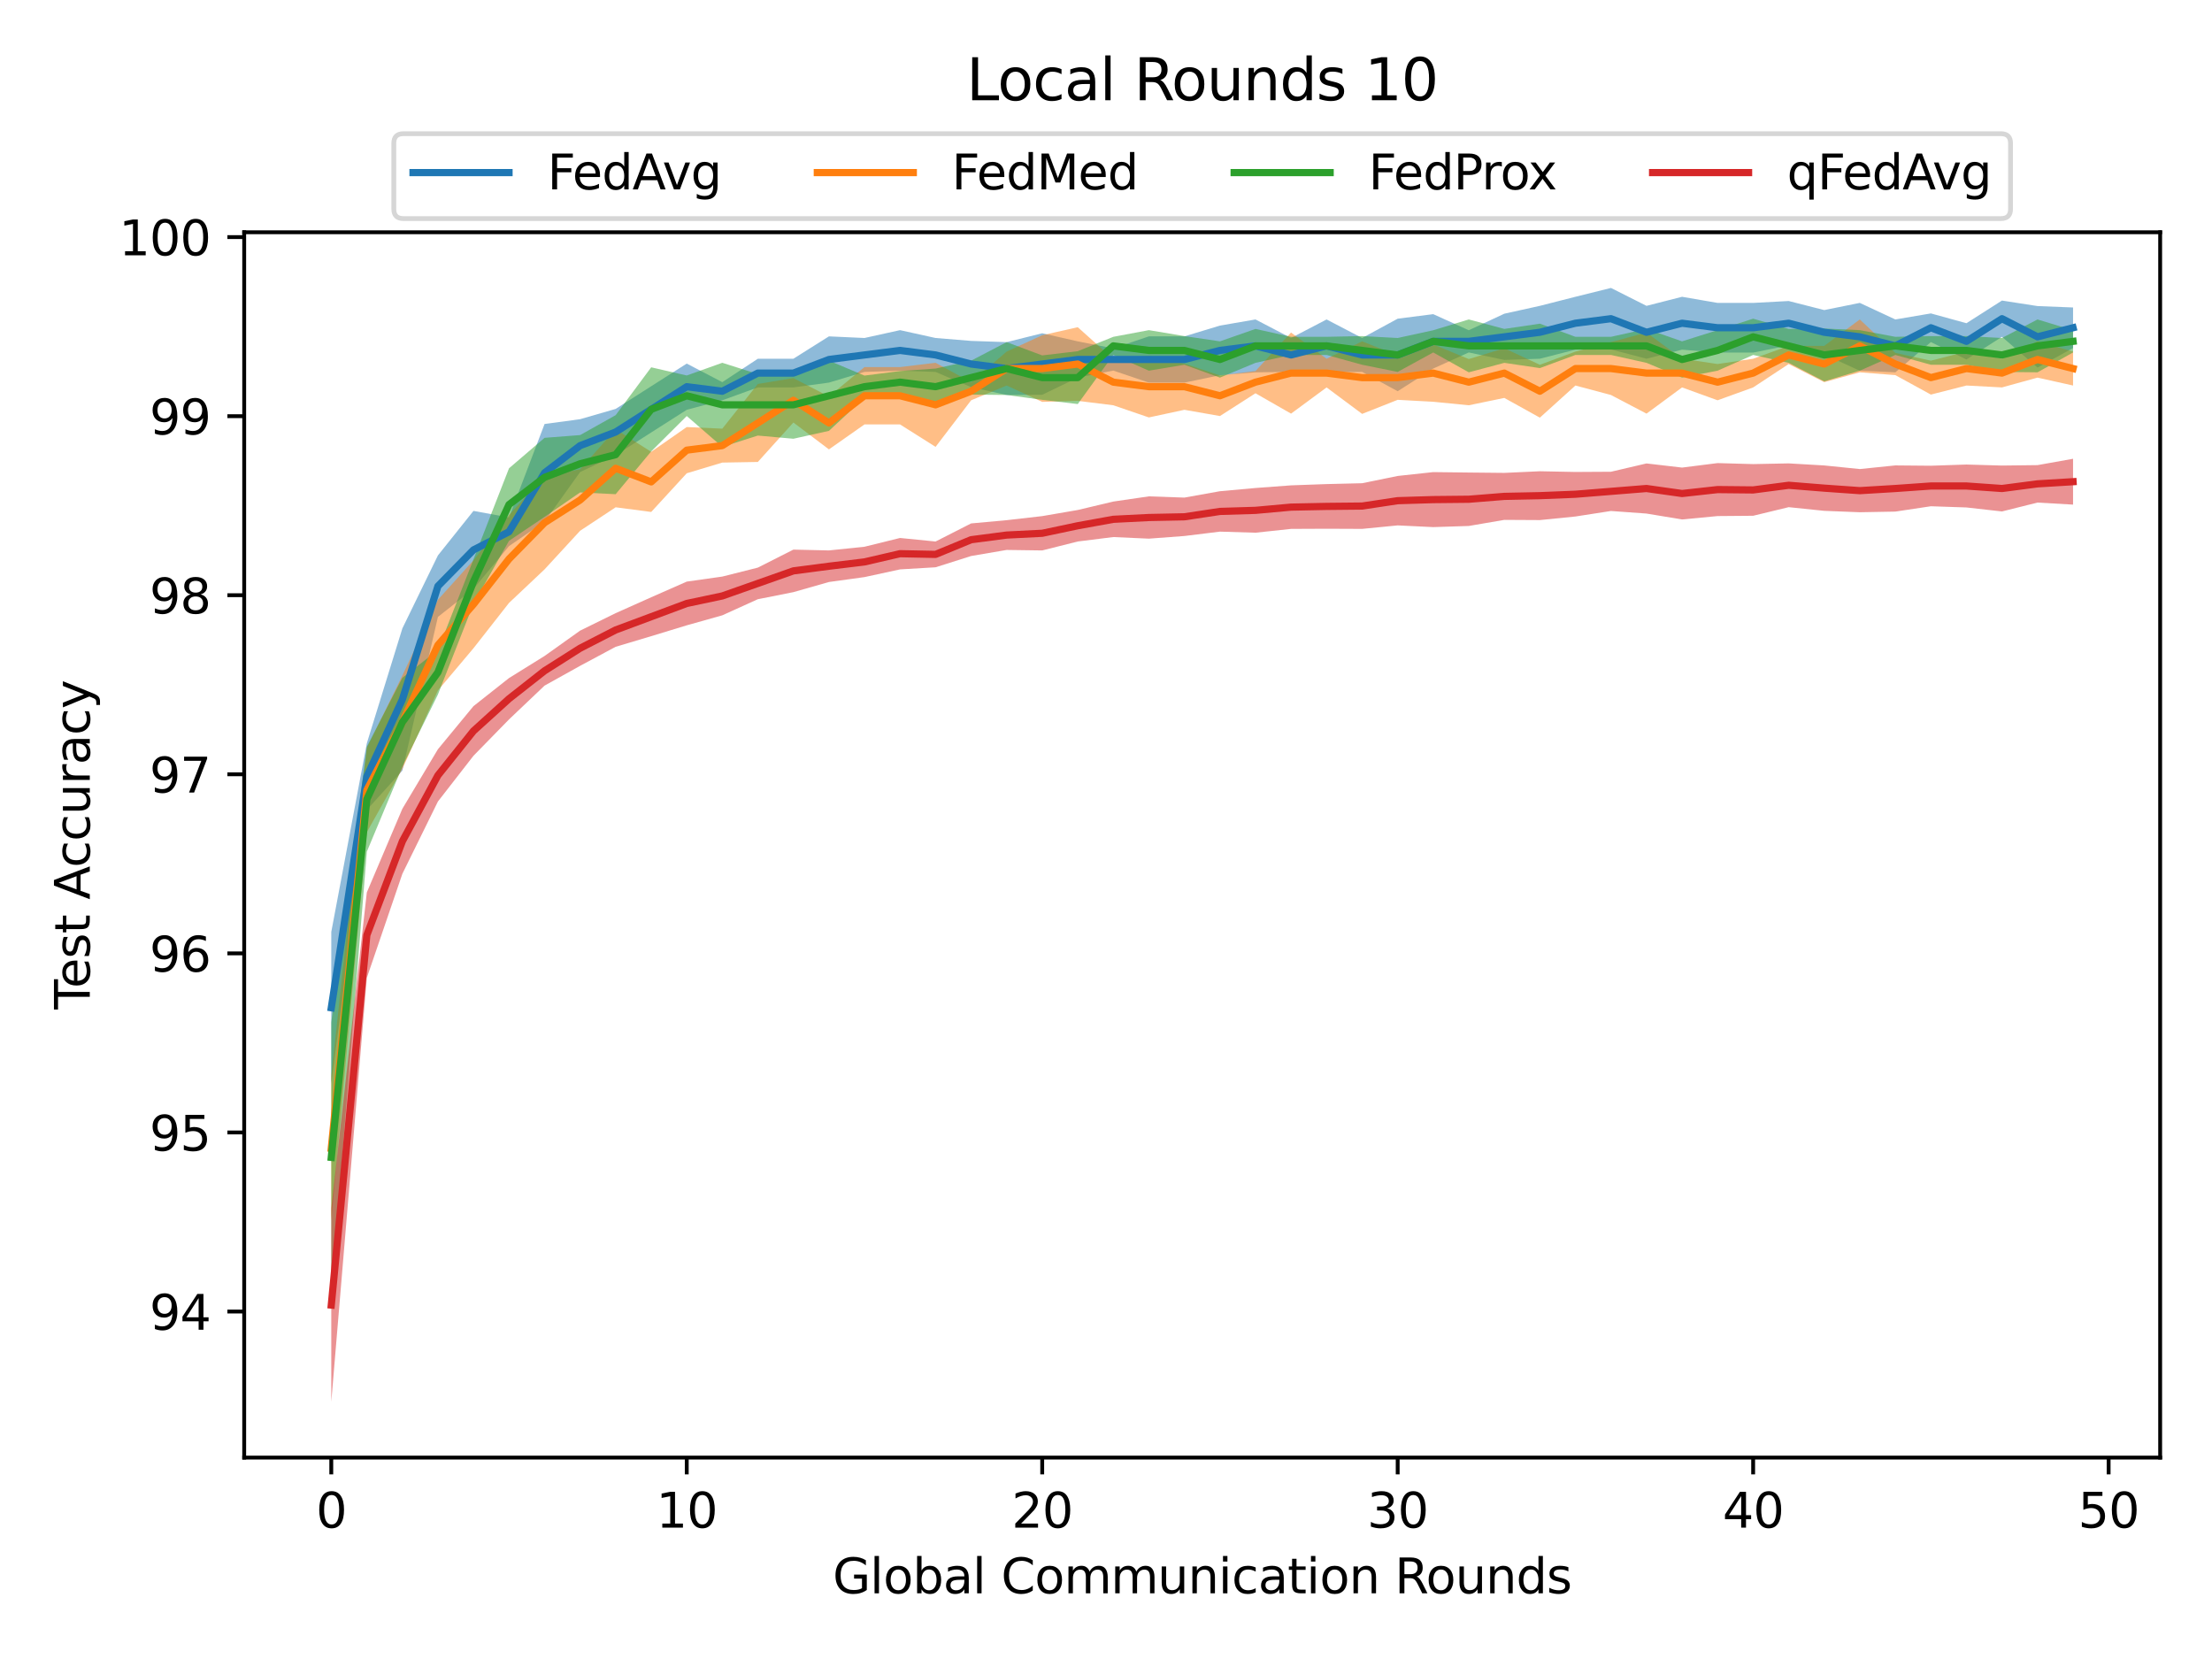 <?xml version="1.0" encoding="utf-8" standalone="no"?>
<!DOCTYPE svg PUBLIC "-//W3C//DTD SVG 1.1//EN"
  "http://www.w3.org/Graphics/SVG/1.1/DTD/svg11.dtd">
<svg height="345.6pt" version="1.1" viewBox="0 0 460.8 345.6" width="460.8pt" xmlns="http://www.w3.org/2000/svg" xmlns:xlink="http://www.w3.org/1999/xlink">
 <defs>
  <style type="text/css">*{stroke-linecap:butt;stroke-linejoin:round;}</style>
 </defs>
 <g id="figure_1">
  <g id="patch_1">
   <path d="M 0 345.6 
L 460.8 345.6 
L 460.8 0 
L 0 0 
z
" style="fill:#ffffff;"/>
  </g>
  <g id="axes_1">
   <g id="patch_2">
    <path d="M 50.87 303.64 
L 450 303.64 
L 450 48.38 
L 50.87 48.38 
z
" style="fill:#ffffff;"/>
   </g>
   <g id="PolyCollection_1">
    <path clip-path="url(#p16e99c9dd4)" d="M 69.012 194.136 
L 69.012 225.742 
L 76.417 168.714 
L 83.822 160.531 
L 91.227 128.514 
L 98.632 122.677 
L 106.037 113.762 
L 113.442 108.67 
L 120.847 98.338 
L 128.252 94.814 
L 135.657 90.092 
L 143.062 85.37 
L 150.467 83.387 
L 157.872 80.707 
L 165.277 80.707 
L 172.682 79.703 
L 180.087 77.477 
L 187.492 77.222 
L 194.897 77.477 
L 202.302 80.648 
L 209.707 82.283 
L 217.112 82.237 
L 224.517 78.665 
L 231.922 77.201 
L 239.327 79.703 
L 246.732 79.703 
L 254.138 78.172 
L 261.543 77.561 
L 268.948 77.477 
L 276.353 77.561 
L 283.758 77.477 
L 291.163 81.499 
L 298.568 76.777 
L 305.973 73.423 
L 313.378 74.981 
L 320.783 74.728 
L 328.188 72.839 
L 335.593 72.793 
L 342.998 74.728 
L 350.403 72.839 
L 357.808 73.45 
L 365.213 73.45 
L 372.618 71.959 
L 380.023 73.848 
L 387.428 77.233 
L 394.833 77.561 
L 402.238 71.263 
L 409.643 74.888 
L 417.048 70.166 
L 424.453 76.571 
L 431.858 72.5 
L 431.858 64.053 
L 431.858 64.053 
L 424.453 63.76 
L 417.048 62.61 
L 409.643 67.332 
L 402.238 65.29 
L 394.833 66.548 
L 387.428 63.098 
L 380.023 64.595 
L 372.618 62.706 
L 365.213 63.104 
L 357.808 63.104 
L 350.403 61.826 
L 342.998 63.714 
L 335.593 59.983 
L 328.188 61.826 
L 320.783 63.714 
L 313.378 65.35 
L 305.973 68.797 
L 298.568 65.444 
L 291.163 66.388 
L 283.758 70.41 
L 276.353 66.548 
L 268.948 70.41 
L 261.543 66.548 
L 254.138 67.826 
L 246.732 70.072 
L 239.327 70.072 
L 231.922 72.574 
L 224.517 71.11 
L 217.112 69.427 
L 209.707 71.27 
L 202.302 71.017 
L 194.897 70.41 
L 187.492 68.775 
L 180.087 70.41 
L 172.682 70.072 
L 165.277 74.734 
L 157.872 74.734 
L 150.467 79.61 
L 143.062 75.739 
L 135.657 80.461 
L 128.252 85.183 
L 120.847 87.325 
L 113.442 88.326 
L 106.037 107.789 
L 98.632 106.429 
L 91.227 115.703 
L 83.822 130.906 
L 76.417 154.834 
L 69.012 194.136 
z
" style="fill:#1f77b4;fill-opacity:0.5;"/>
   </g>
   <g id="PolyCollection_2">
    <path clip-path="url(#p16e99c9dd4)" d="M 69.012 224.164 
L 69.012 254.267 
L 76.417 173.365 
L 83.822 160.164 
L 91.227 143.83 
L 98.632 135.042 
L 106.037 125.598 
L 113.442 118.61 
L 120.847 110.57 
L 128.252 105.678 
L 135.657 106.651 
L 143.062 98.592 
L 150.467 96.365 
L 157.872 96.234 
L 165.277 88.014 
L 172.682 93.616 
L 180.087 88.416 
L 187.492 88.416 
L 194.897 93.09 
L 202.302 83.387 
L 209.707 80.31 
L 217.112 83.717 
L 224.517 83.505 
L 231.922 84.425 
L 239.327 86.96 
L 246.732 85.37 
L 254.138 86.667 
L 261.543 81.923 
L 268.948 86.168 
L 276.353 80.707 
L 283.758 86.221 
L 291.163 83.292 
L 298.568 83.694 
L 305.973 84.425 
L 313.378 82.894 
L 320.783 87.005 
L 328.188 80.31 
L 335.593 82.283 
L 342.998 86.168 
L 350.403 80.707 
L 357.808 83.387 
L 365.213 80.707 
L 372.618 75.832 
L 380.023 79.61 
L 387.428 77.561 
L 394.833 78.145 
L 402.238 82.199 
L 409.643 80.31 
L 417.048 80.707 
L 424.453 78.665 
L 431.858 80.31 
L 431.858 73.243 
L 431.858 73.243 
L 424.453 71.11 
L 417.048 74.734 
L 409.643 73.243 
L 402.238 75.132 
L 394.833 73.519 
L 387.428 66.548 
L 380.023 72.055 
L 372.618 72.055 
L 365.213 74.734 
L 357.808 75.832 
L 350.403 74.734 
L 342.998 69.274 
L 335.593 71.27 
L 328.188 73.243 
L 320.783 75.992 
L 313.378 72.548 
L 305.973 74.794 
L 298.568 71.748 
L 291.163 74.039 
L 283.758 71.11 
L 276.353 74.734 
L 268.948 69.274 
L 261.543 77.296 
L 254.138 78.22 
L 246.732 75.739 
L 239.327 74.149 
L 231.922 74.794 
L 224.517 68.16 
L 217.112 69.837 
L 209.707 73.243 
L 202.302 79.61 
L 194.897 75.574 
L 187.492 76.47 
L 180.087 76.47 
L 172.682 82.603 
L 165.277 78.761 
L 157.872 79.985 
L 150.467 89.298 
L 143.062 88.96 
L 135.657 94.122 
L 128.252 89.43 
L 120.847 97.759 
L 113.442 99.163 
L 106.037 107.285 
L 98.632 116.73 
L 91.227 124.942 
L 83.822 140.717 
L 76.417 155.849 
L 69.012 224.164 
z
" style="fill:#ff7f0e;fill-opacity:0.5;"/>
   </g>
   <g id="PolyCollection_3">
    <path clip-path="url(#p16e99c9dd4)" d="M 69.012 212.993 
L 69.012 269.215 
L 76.417 177.428 
L 83.822 159.694 
L 91.227 144.679 
L 98.632 125.791 
L 106.037 112.664 
L 113.442 107.676 
L 120.847 102.582 
L 128.252 102.954 
L 135.657 94.034 
L 143.062 86.667 
L 150.467 93.09 
L 157.872 90.737 
L 165.277 91.399 
L 172.682 89.758 
L 180.087 82.868 
L 187.492 81.923 
L 194.897 84.332 
L 202.302 82.199 
L 209.707 82.283 
L 217.112 83.292 
L 224.517 84.172 
L 231.922 73.943 
L 239.327 77.222 
L 246.732 75.985 
L 254.138 78.665 
L 261.543 75.588 
L 268.948 73.943 
L 276.353 73.943 
L 283.758 75.985 
L 291.163 77.477 
L 298.568 73.423 
L 305.973 77.561 
L 313.378 75.588 
L 320.783 76.681 
L 328.188 73.943 
L 335.593 73.943 
L 342.998 75.588 
L 350.403 78.665 
L 357.808 77.222 
L 365.213 73.943 
L 372.618 75.588 
L 380.023 79.45 
L 387.428 77.222 
L 394.833 73.943 
L 402.238 75.985 
L 409.643 75.985 
L 417.048 77.477 
L 424.453 77.561 
L 431.858 73.423 
L 431.858 68.797 
L 431.858 68.797 
L 424.453 66.548 
L 417.048 70.41 
L 409.643 70.012 
L 402.238 70.012 
L 394.833 70.166 
L 387.428 68.775 
L 380.023 68.437 
L 372.618 68.521 
L 365.213 66.388 
L 357.808 68.775 
L 350.403 71.11 
L 342.998 68.521 
L 335.593 70.166 
L 328.188 70.166 
L 320.783 67.428 
L 313.378 68.521 
L 305.973 66.548 
L 298.568 68.797 
L 291.163 70.41 
L 283.758 70.012 
L 276.353 70.166 
L 268.948 70.166 
L 261.543 68.521 
L 254.138 71.11 
L 246.732 70.012 
L 239.327 68.775 
L 231.922 70.166 
L 224.517 73.159 
L 217.112 74.039 
L 209.707 71.27 
L 202.302 75.132 
L 194.897 76.777 
L 187.492 77.296 
L 180.087 78.241 
L 172.682 75.128 
L 165.277 77.265 
L 157.872 77.927 
L 150.467 75.574 
L 143.062 78.22 
L 135.657 76.518 
L 128.252 86.487 
L 120.847 90.636 
L 113.442 91.209 
L 106.037 97.554 
L 98.632 116.537 
L 91.227 135.426 
L 83.822 141.187 
L 76.417 155.563 
L 69.012 212.993 
z
" style="fill:#2ca02c;fill-opacity:0.5;"/>
   </g>
   <g id="PolyCollection_4">
    <path clip-path="url(#p16e99c9dd4)" d="M 69.012 251.706 
L 69.012 292.037 
L 76.417 203.702 
L 83.822 182.028 
L 91.227 166.97 
L 98.632 157.445 
L 106.037 149.867 
L 113.442 142.828 
L 120.847 138.706 
L 128.252 134.738 
L 135.657 132.526 
L 143.062 130.267 
L 150.467 128.182 
L 157.872 124.826 
L 165.277 123.354 
L 172.682 121.243 
L 180.087 120.22 
L 187.492 118.615 
L 194.897 118.176 
L 202.302 115.827 
L 209.707 114.563 
L 217.112 114.665 
L 224.517 112.804 
L 231.922 111.878 
L 239.327 112.212 
L 246.732 111.658 
L 254.138 110.749 
L 261.543 110.972 
L 268.948 110.178 
L 276.353 110.145 
L 283.758 110.176 
L 291.163 109.45 
L 298.568 109.806 
L 305.973 109.568 
L 313.378 108.3 
L 320.783 108.341 
L 328.188 107.597 
L 335.593 106.447 
L 342.998 106.984 
L 350.403 108.211 
L 357.808 107.506 
L 365.213 107.444 
L 372.618 105.653 
L 380.023 106.416 
L 387.428 106.71 
L 394.833 106.574 
L 402.238 105.462 
L 409.643 105.712 
L 417.048 106.545 
L 424.453 104.695 
L 431.858 105.121 
L 431.858 95.571 
L 431.858 95.571 
L 424.453 96.893 
L 417.048 96.983 
L 409.643 96.771 
L 402.238 97.021 
L 394.833 96.954 
L 387.428 97.713 
L 380.023 96.962 
L 372.618 96.532 
L 365.213 96.68 
L 357.808 96.47 
L 350.403 97.406 
L 342.998 96.543 
L 335.593 98.274 
L 328.188 98.319 
L 320.783 98.171 
L 313.378 98.511 
L 305.973 98.436 
L 298.568 98.348 
L 291.163 99.151 
L 283.758 100.663 
L 276.353 100.843 
L 268.948 101.109 
L 261.543 101.658 
L 254.138 102.329 
L 246.732 103.658 
L 239.327 103.402 
L 231.922 104.483 
L 224.517 106.242 
L 217.112 107.515 
L 209.707 108.363 
L 202.302 109.038 
L 194.897 112.808 
L 187.492 112.07 
L 180.087 113.897 
L 172.682 114.664 
L 165.277 114.494 
L 157.872 118.244 
L 150.467 120.111 
L 143.062 121.159 
L 135.657 124.421 
L 128.252 127.73 
L 120.847 131.372 
L 113.442 136.651 
L 106.037 141.251 
L 98.632 147.103 
L 91.227 156.08 
L 83.822 168.478 
L 76.417 185.899 
L 69.012 251.706 
z
" style="fill:#d62728;fill-opacity:0.5;"/>
   </g>
   <g id="matplotlib.axis_1">
    <g id="xtick_1">
     <g id="line2d_1">
      <defs>
       <path d="M 0 0 
L 0 3.5 
" id="m574e7ab670" style="stroke:#000000;stroke-width:0.8;"/>
      </defs>
      <g>
       <use style="stroke:#000000;stroke-width:0.8;" x="69.012" xlink:href="#m574e7ab670" y="303.64"/>
      </g>
     </g>
     <g id="text_1">
      <!-- 0 -->
      <g transform="translate(65.831 318.238)scale(0.1 -0.1)">
       <defs>
        <path d="M 2034 4250 
Q 1547 4250 1301 3770 
Q 1056 3291 1056 2328 
Q 1056 1369 1301 889 
Q 1547 409 2034 409 
Q 2525 409 2770 889 
Q 3016 1369 3016 2328 
Q 3016 3291 2770 3770 
Q 2525 4250 2034 4250 
z
M 2034 4750 
Q 2819 4750 3233 4129 
Q 3647 3509 3647 2328 
Q 3647 1150 3233 529 
Q 2819 -91 2034 -91 
Q 1250 -91 836 529 
Q 422 1150 422 2328 
Q 422 3509 836 4129 
Q 1250 4750 2034 4750 
z
" id="DejaVuSans-30" transform="scale(0.016)"/>
       </defs>
       <use xlink:href="#DejaVuSans-30"/>
      </g>
     </g>
    </g>
    <g id="xtick_2">
     <g id="line2d_2">
      <g>
       <use style="stroke:#000000;stroke-width:0.8;" x="143.062" xlink:href="#m574e7ab670" y="303.64"/>
      </g>
     </g>
     <g id="text_2">
      <!-- 10 -->
      <g transform="translate(136.7 318.238)scale(0.1 -0.1)">
       <defs>
        <path d="M 794 531 
L 1825 531 
L 1825 4091 
L 703 3866 
L 703 4441 
L 1819 4666 
L 2450 4666 
L 2450 531 
L 3481 531 
L 3481 0 
L 794 0 
L 794 531 
z
" id="DejaVuSans-31" transform="scale(0.016)"/>
       </defs>
       <use xlink:href="#DejaVuSans-31"/>
       <use x="63.623" xlink:href="#DejaVuSans-30"/>
      </g>
     </g>
    </g>
    <g id="xtick_3">
     <g id="line2d_3">
      <g>
       <use style="stroke:#000000;stroke-width:0.8;" x="217.112" xlink:href="#m574e7ab670" y="303.64"/>
      </g>
     </g>
     <g id="text_3">
      <!-- 20 -->
      <g transform="translate(210.75 318.238)scale(0.1 -0.1)">
       <defs>
        <path d="M 1228 531 
L 3431 531 
L 3431 0 
L 469 0 
L 469 531 
Q 828 903 1448 1529 
Q 2069 2156 2228 2338 
Q 2531 2678 2651 2914 
Q 2772 3150 2772 3378 
Q 2772 3750 2511 3984 
Q 2250 4219 1831 4219 
Q 1534 4219 1204 4116 
Q 875 4013 500 3803 
L 500 4441 
Q 881 4594 1212 4672 
Q 1544 4750 1819 4750 
Q 2544 4750 2975 4387 
Q 3406 4025 3406 3419 
Q 3406 3131 3298 2873 
Q 3191 2616 2906 2266 
Q 2828 2175 2409 1742 
Q 1991 1309 1228 531 
z
" id="DejaVuSans-32" transform="scale(0.016)"/>
       </defs>
       <use xlink:href="#DejaVuSans-32"/>
       <use x="63.623" xlink:href="#DejaVuSans-30"/>
      </g>
     </g>
    </g>
    <g id="xtick_4">
     <g id="line2d_4">
      <g>
       <use style="stroke:#000000;stroke-width:0.8;" x="291.163" xlink:href="#m574e7ab670" y="303.64"/>
      </g>
     </g>
     <g id="text_4">
      <!-- 30 -->
      <g transform="translate(284.8 318.238)scale(0.1 -0.1)">
       <defs>
        <path d="M 2597 2516 
Q 3050 2419 3304 2112 
Q 3559 1806 3559 1356 
Q 3559 666 3084 287 
Q 2609 -91 1734 -91 
Q 1441 -91 1130 -33 
Q 819 25 488 141 
L 488 750 
Q 750 597 1062 519 
Q 1375 441 1716 441 
Q 2309 441 2620 675 
Q 2931 909 2931 1356 
Q 2931 1769 2642 2001 
Q 2353 2234 1838 2234 
L 1294 2234 
L 1294 2753 
L 1863 2753 
Q 2328 2753 2575 2939 
Q 2822 3125 2822 3475 
Q 2822 3834 2567 4026 
Q 2313 4219 1838 4219 
Q 1578 4219 1281 4162 
Q 984 4106 628 3988 
L 628 4550 
Q 988 4650 1302 4700 
Q 1616 4750 1894 4750 
Q 2613 4750 3031 4423 
Q 3450 4097 3450 3541 
Q 3450 3153 3228 2886 
Q 3006 2619 2597 2516 
z
" id="DejaVuSans-33" transform="scale(0.016)"/>
       </defs>
       <use xlink:href="#DejaVuSans-33"/>
       <use x="63.623" xlink:href="#DejaVuSans-30"/>
      </g>
     </g>
    </g>
    <g id="xtick_5">
     <g id="line2d_5">
      <g>
       <use style="stroke:#000000;stroke-width:0.8;" x="365.213" xlink:href="#m574e7ab670" y="303.64"/>
      </g>
     </g>
     <g id="text_5">
      <!-- 40 -->
      <g transform="translate(358.85 318.238)scale(0.1 -0.1)">
       <defs>
        <path d="M 2419 4116 
L 825 1625 
L 2419 1625 
L 2419 4116 
z
M 2253 4666 
L 3047 4666 
L 3047 1625 
L 3713 1625 
L 3713 1100 
L 3047 1100 
L 3047 0 
L 2419 0 
L 2419 1100 
L 313 1100 
L 313 1709 
L 2253 4666 
z
" id="DejaVuSans-34" transform="scale(0.016)"/>
       </defs>
       <use xlink:href="#DejaVuSans-34"/>
       <use x="63.623" xlink:href="#DejaVuSans-30"/>
      </g>
     </g>
    </g>
    <g id="xtick_6">
     <g id="line2d_6">
      <g>
       <use style="stroke:#000000;stroke-width:0.8;" x="439.263" xlink:href="#m574e7ab670" y="303.64"/>
      </g>
     </g>
     <g id="text_6">
      <!-- 50 -->
      <g transform="translate(432.9 318.238)scale(0.1 -0.1)">
       <defs>
        <path d="M 691 4666 
L 3169 4666 
L 3169 4134 
L 1269 4134 
L 1269 2991 
Q 1406 3038 1543 3061 
Q 1681 3084 1819 3084 
Q 2600 3084 3056 2656 
Q 3513 2228 3513 1497 
Q 3513 744 3044 326 
Q 2575 -91 1722 -91 
Q 1428 -91 1123 -41 
Q 819 9 494 109 
L 494 744 
Q 775 591 1075 516 
Q 1375 441 1709 441 
Q 2250 441 2565 725 
Q 2881 1009 2881 1497 
Q 2881 1984 2565 2268 
Q 2250 2553 1709 2553 
Q 1456 2553 1204 2497 
Q 953 2441 691 2322 
L 691 4666 
z
" id="DejaVuSans-35" transform="scale(0.016)"/>
       </defs>
       <use xlink:href="#DejaVuSans-35"/>
       <use x="63.623" xlink:href="#DejaVuSans-30"/>
      </g>
     </g>
    </g>
    <g id="text_7">
     <!-- Global Communication Rounds -->
     <g transform="translate(173.473 331.917)scale(0.1 -0.1)">
      <defs>
       <path d="M 3809 666 
L 3809 1919 
L 2778 1919 
L 2778 2438 
L 4434 2438 
L 4434 434 
Q 4069 175 3628 42 
Q 3188 -91 2688 -91 
Q 1594 -91 976 548 
Q 359 1188 359 2328 
Q 359 3472 976 4111 
Q 1594 4750 2688 4750 
Q 3144 4750 3555 4637 
Q 3966 4525 4313 4306 
L 4313 3634 
Q 3963 3931 3569 4081 
Q 3175 4231 2741 4231 
Q 1884 4231 1454 3753 
Q 1025 3275 1025 2328 
Q 1025 1384 1454 906 
Q 1884 428 2741 428 
Q 3075 428 3337 486 
Q 3600 544 3809 666 
z
" id="DejaVuSans-47" transform="scale(0.016)"/>
       <path d="M 603 4863 
L 1178 4863 
L 1178 0 
L 603 0 
L 603 4863 
z
" id="DejaVuSans-6c" transform="scale(0.016)"/>
       <path d="M 1959 3097 
Q 1497 3097 1228 2736 
Q 959 2375 959 1747 
Q 959 1119 1226 758 
Q 1494 397 1959 397 
Q 2419 397 2687 759 
Q 2956 1122 2956 1747 
Q 2956 2369 2687 2733 
Q 2419 3097 1959 3097 
z
M 1959 3584 
Q 2709 3584 3137 3096 
Q 3566 2609 3566 1747 
Q 3566 888 3137 398 
Q 2709 -91 1959 -91 
Q 1206 -91 779 398 
Q 353 888 353 1747 
Q 353 2609 779 3096 
Q 1206 3584 1959 3584 
z
" id="DejaVuSans-6f" transform="scale(0.016)"/>
       <path d="M 3116 1747 
Q 3116 2381 2855 2742 
Q 2594 3103 2138 3103 
Q 1681 3103 1420 2742 
Q 1159 2381 1159 1747 
Q 1159 1113 1420 752 
Q 1681 391 2138 391 
Q 2594 391 2855 752 
Q 3116 1113 3116 1747 
z
M 1159 2969 
Q 1341 3281 1617 3432 
Q 1894 3584 2278 3584 
Q 2916 3584 3314 3078 
Q 3713 2572 3713 1747 
Q 3713 922 3314 415 
Q 2916 -91 2278 -91 
Q 1894 -91 1617 61 
Q 1341 213 1159 525 
L 1159 0 
L 581 0 
L 581 4863 
L 1159 4863 
L 1159 2969 
z
" id="DejaVuSans-62" transform="scale(0.016)"/>
       <path d="M 2194 1759 
Q 1497 1759 1228 1600 
Q 959 1441 959 1056 
Q 959 750 1161 570 
Q 1363 391 1709 391 
Q 2188 391 2477 730 
Q 2766 1069 2766 1631 
L 2766 1759 
L 2194 1759 
z
M 3341 1997 
L 3341 0 
L 2766 0 
L 2766 531 
Q 2569 213 2275 61 
Q 1981 -91 1556 -91 
Q 1019 -91 701 211 
Q 384 513 384 1019 
Q 384 1609 779 1909 
Q 1175 2209 1959 2209 
L 2766 2209 
L 2766 2266 
Q 2766 2663 2505 2880 
Q 2244 3097 1772 3097 
Q 1472 3097 1187 3025 
Q 903 2953 641 2809 
L 641 3341 
Q 956 3463 1253 3523 
Q 1550 3584 1831 3584 
Q 2591 3584 2966 3190 
Q 3341 2797 3341 1997 
z
" id="DejaVuSans-61" transform="scale(0.016)"/>
       <path id="DejaVuSans-20" transform="scale(0.016)"/>
       <path d="M 4122 4306 
L 4122 3641 
Q 3803 3938 3442 4084 
Q 3081 4231 2675 4231 
Q 1875 4231 1450 3742 
Q 1025 3253 1025 2328 
Q 1025 1406 1450 917 
Q 1875 428 2675 428 
Q 3081 428 3442 575 
Q 3803 722 4122 1019 
L 4122 359 
Q 3791 134 3420 21 
Q 3050 -91 2638 -91 
Q 1578 -91 968 557 
Q 359 1206 359 2328 
Q 359 3453 968 4101 
Q 1578 4750 2638 4750 
Q 3056 4750 3426 4639 
Q 3797 4528 4122 4306 
z
" id="DejaVuSans-43" transform="scale(0.016)"/>
       <path d="M 3328 2828 
Q 3544 3216 3844 3400 
Q 4144 3584 4550 3584 
Q 5097 3584 5394 3201 
Q 5691 2819 5691 2113 
L 5691 0 
L 5113 0 
L 5113 2094 
Q 5113 2597 4934 2840 
Q 4756 3084 4391 3084 
Q 3944 3084 3684 2787 
Q 3425 2491 3425 1978 
L 3425 0 
L 2847 0 
L 2847 2094 
Q 2847 2600 2669 2842 
Q 2491 3084 2119 3084 
Q 1678 3084 1418 2786 
Q 1159 2488 1159 1978 
L 1159 0 
L 581 0 
L 581 3500 
L 1159 3500 
L 1159 2956 
Q 1356 3278 1631 3431 
Q 1906 3584 2284 3584 
Q 2666 3584 2933 3390 
Q 3200 3197 3328 2828 
z
" id="DejaVuSans-6d" transform="scale(0.016)"/>
       <path d="M 544 1381 
L 544 3500 
L 1119 3500 
L 1119 1403 
Q 1119 906 1312 657 
Q 1506 409 1894 409 
Q 2359 409 2629 706 
Q 2900 1003 2900 1516 
L 2900 3500 
L 3475 3500 
L 3475 0 
L 2900 0 
L 2900 538 
Q 2691 219 2414 64 
Q 2138 -91 1772 -91 
Q 1169 -91 856 284 
Q 544 659 544 1381 
z
M 1991 3584 
L 1991 3584 
z
" id="DejaVuSans-75" transform="scale(0.016)"/>
       <path d="M 3513 2113 
L 3513 0 
L 2938 0 
L 2938 2094 
Q 2938 2591 2744 2837 
Q 2550 3084 2163 3084 
Q 1697 3084 1428 2787 
Q 1159 2491 1159 1978 
L 1159 0 
L 581 0 
L 581 3500 
L 1159 3500 
L 1159 2956 
Q 1366 3272 1645 3428 
Q 1925 3584 2291 3584 
Q 2894 3584 3203 3211 
Q 3513 2838 3513 2113 
z
" id="DejaVuSans-6e" transform="scale(0.016)"/>
       <path d="M 603 3500 
L 1178 3500 
L 1178 0 
L 603 0 
L 603 3500 
z
M 603 4863 
L 1178 4863 
L 1178 4134 
L 603 4134 
L 603 4863 
z
" id="DejaVuSans-69" transform="scale(0.016)"/>
       <path d="M 3122 3366 
L 3122 2828 
Q 2878 2963 2633 3030 
Q 2388 3097 2138 3097 
Q 1578 3097 1268 2742 
Q 959 2388 959 1747 
Q 959 1106 1268 751 
Q 1578 397 2138 397 
Q 2388 397 2633 464 
Q 2878 531 3122 666 
L 3122 134 
Q 2881 22 2623 -34 
Q 2366 -91 2075 -91 
Q 1284 -91 818 406 
Q 353 903 353 1747 
Q 353 2603 823 3093 
Q 1294 3584 2113 3584 
Q 2378 3584 2631 3529 
Q 2884 3475 3122 3366 
z
" id="DejaVuSans-63" transform="scale(0.016)"/>
       <path d="M 1172 4494 
L 1172 3500 
L 2356 3500 
L 2356 3053 
L 1172 3053 
L 1172 1153 
Q 1172 725 1289 603 
Q 1406 481 1766 481 
L 2356 481 
L 2356 0 
L 1766 0 
Q 1100 0 847 248 
Q 594 497 594 1153 
L 594 3053 
L 172 3053 
L 172 3500 
L 594 3500 
L 594 4494 
L 1172 4494 
z
" id="DejaVuSans-74" transform="scale(0.016)"/>
       <path d="M 2841 2188 
Q 3044 2119 3236 1894 
Q 3428 1669 3622 1275 
L 4263 0 
L 3584 0 
L 2988 1197 
Q 2756 1666 2539 1819 
Q 2322 1972 1947 1972 
L 1259 1972 
L 1259 0 
L 628 0 
L 628 4666 
L 2053 4666 
Q 2853 4666 3247 4331 
Q 3641 3997 3641 3322 
Q 3641 2881 3436 2590 
Q 3231 2300 2841 2188 
z
M 1259 4147 
L 1259 2491 
L 2053 2491 
Q 2509 2491 2742 2702 
Q 2975 2913 2975 3322 
Q 2975 3731 2742 3939 
Q 2509 4147 2053 4147 
L 1259 4147 
z
" id="DejaVuSans-52" transform="scale(0.016)"/>
       <path d="M 2906 2969 
L 2906 4863 
L 3481 4863 
L 3481 0 
L 2906 0 
L 2906 525 
Q 2725 213 2448 61 
Q 2172 -91 1784 -91 
Q 1150 -91 751 415 
Q 353 922 353 1747 
Q 353 2572 751 3078 
Q 1150 3584 1784 3584 
Q 2172 3584 2448 3432 
Q 2725 3281 2906 2969 
z
M 947 1747 
Q 947 1113 1208 752 
Q 1469 391 1925 391 
Q 2381 391 2643 752 
Q 2906 1113 2906 1747 
Q 2906 2381 2643 2742 
Q 2381 3103 1925 3103 
Q 1469 3103 1208 2742 
Q 947 2381 947 1747 
z
" id="DejaVuSans-64" transform="scale(0.016)"/>
       <path d="M 2834 3397 
L 2834 2853 
Q 2591 2978 2328 3040 
Q 2066 3103 1784 3103 
Q 1356 3103 1142 2972 
Q 928 2841 928 2578 
Q 928 2378 1081 2264 
Q 1234 2150 1697 2047 
L 1894 2003 
Q 2506 1872 2764 1633 
Q 3022 1394 3022 966 
Q 3022 478 2636 193 
Q 2250 -91 1575 -91 
Q 1294 -91 989 -36 
Q 684 19 347 128 
L 347 722 
Q 666 556 975 473 
Q 1284 391 1588 391 
Q 1994 391 2212 530 
Q 2431 669 2431 922 
Q 2431 1156 2273 1281 
Q 2116 1406 1581 1522 
L 1381 1569 
Q 847 1681 609 1914 
Q 372 2147 372 2553 
Q 372 3047 722 3315 
Q 1072 3584 1716 3584 
Q 2034 3584 2315 3537 
Q 2597 3491 2834 3397 
z
" id="DejaVuSans-73" transform="scale(0.016)"/>
      </defs>
      <use xlink:href="#DejaVuSans-47"/>
      <use x="77.49" xlink:href="#DejaVuSans-6c"/>
      <use x="105.273" xlink:href="#DejaVuSans-6f"/>
      <use x="166.455" xlink:href="#DejaVuSans-62"/>
      <use x="229.932" xlink:href="#DejaVuSans-61"/>
      <use x="291.211" xlink:href="#DejaVuSans-6c"/>
      <use x="318.994" xlink:href="#DejaVuSans-20"/>
      <use x="350.781" xlink:href="#DejaVuSans-43"/>
      <use x="420.605" xlink:href="#DejaVuSans-6f"/>
      <use x="481.787" xlink:href="#DejaVuSans-6d"/>
      <use x="579.199" xlink:href="#DejaVuSans-6d"/>
      <use x="676.611" xlink:href="#DejaVuSans-75"/>
      <use x="739.99" xlink:href="#DejaVuSans-6e"/>
      <use x="803.369" xlink:href="#DejaVuSans-69"/>
      <use x="831.152" xlink:href="#DejaVuSans-63"/>
      <use x="886.133" xlink:href="#DejaVuSans-61"/>
      <use x="947.412" xlink:href="#DejaVuSans-74"/>
      <use x="986.621" xlink:href="#DejaVuSans-69"/>
      <use x="1014.404" xlink:href="#DejaVuSans-6f"/>
      <use x="1075.586" xlink:href="#DejaVuSans-6e"/>
      <use x="1138.965" xlink:href="#DejaVuSans-20"/>
      <use x="1170.752" xlink:href="#DejaVuSans-52"/>
      <use x="1235.734" xlink:href="#DejaVuSans-6f"/>
      <use x="1296.916" xlink:href="#DejaVuSans-75"/>
      <use x="1360.295" xlink:href="#DejaVuSans-6e"/>
      <use x="1423.674" xlink:href="#DejaVuSans-64"/>
      <use x="1487.15" xlink:href="#DejaVuSans-73"/>
     </g>
    </g>
   </g>
   <g id="matplotlib.axis_2">
    <g id="ytick_1">
     <g id="line2d_7">
      <defs>
       <path d="M 0 0 
L -3.5 0 
" id="m64854b00cf" style="stroke:#000000;stroke-width:0.8;"/>
      </defs>
      <g>
       <use style="stroke:#000000;stroke-width:0.8;" x="50.87" xlink:href="#m64854b00cf" y="273.214"/>
      </g>
     </g>
     <g id="text_8">
      <!-- 94 -->
      <g transform="translate(31.145 277.014)scale(0.1 -0.1)">
       <defs>
        <path d="M 703 97 
L 703 672 
Q 941 559 1184 500 
Q 1428 441 1663 441 
Q 2288 441 2617 861 
Q 2947 1281 2994 2138 
Q 2813 1869 2534 1725 
Q 2256 1581 1919 1581 
Q 1219 1581 811 2004 
Q 403 2428 403 3163 
Q 403 3881 828 4315 
Q 1253 4750 1959 4750 
Q 2769 4750 3195 4129 
Q 3622 3509 3622 2328 
Q 3622 1225 3098 567 
Q 2575 -91 1691 -91 
Q 1453 -91 1209 -44 
Q 966 3 703 97 
z
M 1959 2075 
Q 2384 2075 2632 2365 
Q 2881 2656 2881 3163 
Q 2881 3666 2632 3958 
Q 2384 4250 1959 4250 
Q 1534 4250 1286 3958 
Q 1038 3666 1038 3163 
Q 1038 2656 1286 2365 
Q 1534 2075 1959 2075 
z
" id="DejaVuSans-39" transform="scale(0.016)"/>
       </defs>
       <use xlink:href="#DejaVuSans-39"/>
       <use x="63.623" xlink:href="#DejaVuSans-34"/>
      </g>
     </g>
    </g>
    <g id="ytick_2">
     <g id="line2d_8">
      <g>
       <use style="stroke:#000000;stroke-width:0.8;" x="50.87" xlink:href="#m64854b00cf" y="235.91"/>
      </g>
     </g>
     <g id="text_9">
      <!-- 95 -->
      <g transform="translate(31.145 239.709)scale(0.1 -0.1)">
       <use xlink:href="#DejaVuSans-39"/>
       <use x="63.623" xlink:href="#DejaVuSans-35"/>
      </g>
     </g>
    </g>
    <g id="ytick_3">
     <g id="line2d_9">
      <g>
       <use style="stroke:#000000;stroke-width:0.8;" x="50.87" xlink:href="#m64854b00cf" y="198.606"/>
      </g>
     </g>
     <g id="text_10">
      <!-- 96 -->
      <g transform="translate(31.145 202.405)scale(0.1 -0.1)">
       <defs>
        <path d="M 2113 2584 
Q 1688 2584 1439 2293 
Q 1191 2003 1191 1497 
Q 1191 994 1439 701 
Q 1688 409 2113 409 
Q 2538 409 2786 701 
Q 3034 994 3034 1497 
Q 3034 2003 2786 2293 
Q 2538 2584 2113 2584 
z
M 3366 4563 
L 3366 3988 
Q 3128 4100 2886 4159 
Q 2644 4219 2406 4219 
Q 1781 4219 1451 3797 
Q 1122 3375 1075 2522 
Q 1259 2794 1537 2939 
Q 1816 3084 2150 3084 
Q 2853 3084 3261 2657 
Q 3669 2231 3669 1497 
Q 3669 778 3244 343 
Q 2819 -91 2113 -91 
Q 1303 -91 875 529 
Q 447 1150 447 2328 
Q 447 3434 972 4092 
Q 1497 4750 2381 4750 
Q 2619 4750 2861 4703 
Q 3103 4656 3366 4563 
z
" id="DejaVuSans-36" transform="scale(0.016)"/>
       </defs>
       <use xlink:href="#DejaVuSans-39"/>
       <use x="63.623" xlink:href="#DejaVuSans-36"/>
      </g>
     </g>
    </g>
    <g id="ytick_4">
     <g id="line2d_10">
      <g>
       <use style="stroke:#000000;stroke-width:0.8;" x="50.87" xlink:href="#m64854b00cf" y="161.301"/>
      </g>
     </g>
     <g id="text_11">
      <!-- 97 -->
      <g transform="translate(31.145 165.101)scale(0.1 -0.1)">
       <defs>
        <path d="M 525 4666 
L 3525 4666 
L 3525 4397 
L 1831 0 
L 1172 0 
L 2766 4134 
L 525 4134 
L 525 4666 
z
" id="DejaVuSans-37" transform="scale(0.016)"/>
       </defs>
       <use xlink:href="#DejaVuSans-39"/>
       <use x="63.623" xlink:href="#DejaVuSans-37"/>
      </g>
     </g>
    </g>
    <g id="ytick_5">
     <g id="line2d_11">
      <g>
       <use style="stroke:#000000;stroke-width:0.8;" x="50.87" xlink:href="#m64854b00cf" y="123.997"/>
      </g>
     </g>
     <g id="text_12">
      <!-- 98 -->
      <g transform="translate(31.145 127.796)scale(0.1 -0.1)">
       <defs>
        <path d="M 2034 2216 
Q 1584 2216 1326 1975 
Q 1069 1734 1069 1313 
Q 1069 891 1326 650 
Q 1584 409 2034 409 
Q 2484 409 2743 651 
Q 3003 894 3003 1313 
Q 3003 1734 2745 1975 
Q 2488 2216 2034 2216 
z
M 1403 2484 
Q 997 2584 770 2862 
Q 544 3141 544 3541 
Q 544 4100 942 4425 
Q 1341 4750 2034 4750 
Q 2731 4750 3128 4425 
Q 3525 4100 3525 3541 
Q 3525 3141 3298 2862 
Q 3072 2584 2669 2484 
Q 3125 2378 3379 2068 
Q 3634 1759 3634 1313 
Q 3634 634 3220 271 
Q 2806 -91 2034 -91 
Q 1263 -91 848 271 
Q 434 634 434 1313 
Q 434 1759 690 2068 
Q 947 2378 1403 2484 
z
M 1172 3481 
Q 1172 3119 1398 2916 
Q 1625 2713 2034 2713 
Q 2441 2713 2670 2916 
Q 2900 3119 2900 3481 
Q 2900 3844 2670 4047 
Q 2441 4250 2034 4250 
Q 1625 4250 1398 4047 
Q 1172 3844 1172 3481 
z
" id="DejaVuSans-38" transform="scale(0.016)"/>
       </defs>
       <use xlink:href="#DejaVuSans-39"/>
       <use x="63.623" xlink:href="#DejaVuSans-38"/>
      </g>
     </g>
    </g>
    <g id="ytick_6">
     <g id="line2d_12">
      <g>
       <use style="stroke:#000000;stroke-width:0.8;" x="50.87" xlink:href="#m64854b00cf" y="86.693"/>
      </g>
     </g>
     <g id="text_13">
      <!-- 99 -->
      <g transform="translate(31.145 90.492)scale(0.1 -0.1)">
       <use xlink:href="#DejaVuSans-39"/>
       <use x="63.623" xlink:href="#DejaVuSans-39"/>
      </g>
     </g>
    </g>
    <g id="ytick_7">
     <g id="line2d_13">
      <g>
       <use style="stroke:#000000;stroke-width:0.8;" x="50.87" xlink:href="#m64854b00cf" y="49.389"/>
      </g>
     </g>
     <g id="text_14">
      <!-- 100 -->
      <g transform="translate(24.782 53.188)scale(0.1 -0.1)">
       <use xlink:href="#DejaVuSans-31"/>
       <use x="63.623" xlink:href="#DejaVuSans-30"/>
       <use x="127.246" xlink:href="#DejaVuSans-30"/>
      </g>
     </g>
    </g>
    <g id="text_15">
     <!-- Test Accuracy -->
     <g transform="translate(18.703 210.273)rotate(-90)scale(0.1 -0.1)">
      <defs>
       <path d="M -19 4666 
L 3928 4666 
L 3928 4134 
L 2272 4134 
L 2272 0 
L 1638 0 
L 1638 4134 
L -19 4134 
L -19 4666 
z
" id="DejaVuSans-54" transform="scale(0.016)"/>
       <path d="M 3597 1894 
L 3597 1613 
L 953 1613 
Q 991 1019 1311 708 
Q 1631 397 2203 397 
Q 2534 397 2845 478 
Q 3156 559 3463 722 
L 3463 178 
Q 3153 47 2828 -22 
Q 2503 -91 2169 -91 
Q 1331 -91 842 396 
Q 353 884 353 1716 
Q 353 2575 817 3079 
Q 1281 3584 2069 3584 
Q 2775 3584 3186 3129 
Q 3597 2675 3597 1894 
z
M 3022 2063 
Q 3016 2534 2758 2815 
Q 2500 3097 2075 3097 
Q 1594 3097 1305 2825 
Q 1016 2553 972 2059 
L 3022 2063 
z
" id="DejaVuSans-65" transform="scale(0.016)"/>
       <path d="M 2188 4044 
L 1331 1722 
L 3047 1722 
L 2188 4044 
z
M 1831 4666 
L 2547 4666 
L 4325 0 
L 3669 0 
L 3244 1197 
L 1141 1197 
L 716 0 
L 50 0 
L 1831 4666 
z
" id="DejaVuSans-41" transform="scale(0.016)"/>
       <path d="M 2631 2963 
Q 2534 3019 2420 3045 
Q 2306 3072 2169 3072 
Q 1681 3072 1420 2755 
Q 1159 2438 1159 1844 
L 1159 0 
L 581 0 
L 581 3500 
L 1159 3500 
L 1159 2956 
Q 1341 3275 1631 3429 
Q 1922 3584 2338 3584 
Q 2397 3584 2469 3576 
Q 2541 3569 2628 3553 
L 2631 2963 
z
" id="DejaVuSans-72" transform="scale(0.016)"/>
       <path d="M 2059 -325 
Q 1816 -950 1584 -1140 
Q 1353 -1331 966 -1331 
L 506 -1331 
L 506 -850 
L 844 -850 
Q 1081 -850 1212 -737 
Q 1344 -625 1503 -206 
L 1606 56 
L 191 3500 
L 800 3500 
L 1894 763 
L 2988 3500 
L 3597 3500 
L 2059 -325 
z
" id="DejaVuSans-79" transform="scale(0.016)"/>
      </defs>
      <use xlink:href="#DejaVuSans-54"/>
      <use x="44.084" xlink:href="#DejaVuSans-65"/>
      <use x="105.607" xlink:href="#DejaVuSans-73"/>
      <use x="157.707" xlink:href="#DejaVuSans-74"/>
      <use x="196.916" xlink:href="#DejaVuSans-20"/>
      <use x="228.703" xlink:href="#DejaVuSans-41"/>
      <use x="295.361" xlink:href="#DejaVuSans-63"/>
      <use x="350.342" xlink:href="#DejaVuSans-63"/>
      <use x="405.322" xlink:href="#DejaVuSans-75"/>
      <use x="468.701" xlink:href="#DejaVuSans-72"/>
      <use x="509.814" xlink:href="#DejaVuSans-61"/>
      <use x="571.094" xlink:href="#DejaVuSans-63"/>
      <use x="626.074" xlink:href="#DejaVuSans-79"/>
     </g>
    </g>
   </g>
   <g id="line2d_14">
    <path clip-path="url(#p16e99c9dd4)" d="M 69.012 209.939 
L 76.417 161.774 
L 83.822 145.719 
L 91.227 122.108 
L 98.632 114.553 
L 106.037 110.775 
L 113.442 98.498 
L 120.847 92.832 
L 128.252 89.998 
L 135.657 85.276 
L 143.062 80.554 
L 150.467 81.499 
L 157.872 77.721 
L 165.277 77.721 
L 172.682 74.888 
L 180.087 73.943 
L 187.492 72.999 
L 194.897 73.943 
L 202.302 75.832 
L 209.707 76.777 
L 217.112 75.832 
L 224.517 74.888 
L 231.922 74.888 
L 239.327 74.888 
L 246.732 74.888 
L 254.138 72.999 
L 261.543 72.055 
L 268.948 73.943 
L 276.353 72.055 
L 283.758 73.943 
L 291.163 73.943 
L 298.568 71.11 
L 305.973 71.11 
L 313.378 70.166 
L 320.783 69.221 
L 328.188 67.332 
L 335.593 66.388 
L 342.998 69.221 
L 350.403 67.332 
L 357.808 68.277 
L 365.213 68.277 
L 372.618 67.332 
L 380.023 69.221 
L 387.428 70.166 
L 394.833 72.055 
L 402.238 68.277 
L 409.643 71.11 
L 417.048 66.388 
L 424.453 70.166 
L 431.858 68.277 
" style="fill:none;stroke:#1f77b4;stroke-linecap:square;stroke-width:1.5;"/>
   </g>
   <g id="line2d_15">
    <path clip-path="url(#p16e99c9dd4)" d="M 69.012 239.216 
L 76.417 164.607 
L 83.822 150.441 
L 91.227 134.386 
L 98.632 125.886 
L 106.037 116.442 
L 113.442 108.887 
L 120.847 104.165 
L 128.252 97.554 
L 135.657 100.387 
L 143.062 93.776 
L 150.467 92.832 
L 157.872 88.11 
L 165.277 83.387 
L 172.682 88.11 
L 180.087 82.443 
L 187.492 82.443 
L 194.897 84.332 
L 202.302 81.499 
L 209.707 76.777 
L 217.112 76.777 
L 224.517 75.832 
L 231.922 79.61 
L 239.327 80.554 
L 246.732 80.554 
L 254.138 82.443 
L 261.543 79.61 
L 268.948 77.721 
L 276.353 77.721 
L 283.758 78.665 
L 291.163 78.665 
L 298.568 77.721 
L 305.973 79.61 
L 313.378 77.721 
L 320.783 81.499 
L 328.188 76.777 
L 335.593 76.777 
L 342.998 77.721 
L 350.403 77.721 
L 357.808 79.61 
L 365.213 77.721 
L 372.618 73.943 
L 380.023 75.832 
L 387.428 72.055 
L 394.833 75.832 
L 402.238 78.665 
L 409.643 76.777 
L 417.048 77.721 
L 424.453 74.888 
L 431.858 76.777 
" style="fill:none;stroke:#ff7f0e;stroke-linecap:square;stroke-width:1.5;"/>
   </g>
   <g id="line2d_16">
    <path clip-path="url(#p16e99c9dd4)" d="M 69.012 241.104 
L 76.417 166.496 
L 83.822 150.441 
L 91.227 140.052 
L 98.632 121.164 
L 106.037 105.109 
L 113.442 99.442 
L 120.847 96.609 
L 128.252 94.72 
L 135.657 85.276 
L 143.062 82.443 
L 150.467 84.332 
L 157.872 84.332 
L 165.277 84.332 
L 172.682 82.443 
L 180.087 80.554 
L 187.492 79.61 
L 194.897 80.554 
L 202.302 78.665 
L 209.707 76.777 
L 217.112 78.665 
L 224.517 78.665 
L 231.922 72.055 
L 239.327 72.999 
L 246.732 72.999 
L 254.138 74.888 
L 261.543 72.055 
L 268.948 72.055 
L 276.353 72.055 
L 283.758 72.999 
L 291.163 73.943 
L 298.568 71.11 
L 305.973 72.055 
L 313.378 72.055 
L 320.783 72.055 
L 328.188 72.055 
L 335.593 72.055 
L 342.998 72.055 
L 350.403 74.888 
L 357.808 72.999 
L 365.213 70.166 
L 372.618 72.055 
L 380.023 73.943 
L 387.428 72.999 
L 394.833 72.055 
L 402.238 72.999 
L 409.643 72.999 
L 417.048 73.943 
L 424.453 72.055 
L 431.858 71.11 
" style="fill:none;stroke:#2ca02c;stroke-linecap:square;stroke-width:1.5;"/>
   </g>
   <g id="line2d_17">
    <path clip-path="url(#p16e99c9dd4)" d="M 69.012 271.871 
L 76.417 194.801 
L 83.822 175.253 
L 91.227 161.525 
L 98.632 152.274 
L 106.037 145.559 
L 113.442 139.74 
L 120.847 135.039 
L 128.252 131.234 
L 135.657 128.474 
L 143.062 125.713 
L 150.467 124.146 
L 157.872 121.535 
L 165.277 118.924 
L 172.682 117.954 
L 180.087 117.059 
L 187.492 115.343 
L 194.897 115.492 
L 202.302 112.433 
L 209.707 111.463 
L 217.112 111.09 
L 224.517 109.523 
L 231.922 108.18 
L 239.327 107.807 
L 246.732 107.658 
L 254.138 106.539 
L 261.543 106.315 
L 268.948 105.643 
L 276.353 105.494 
L 283.758 105.42 
L 291.163 104.301 
L 298.568 104.077 
L 305.973 104.002 
L 313.378 103.405 
L 320.783 103.256 
L 328.188 102.958 
L 335.593 102.361 
L 342.998 101.764 
L 350.403 102.808 
L 357.808 101.988 
L 365.213 102.062 
L 372.618 101.092 
L 380.023 101.689 
L 387.428 102.211 
L 394.833 101.764 
L 402.238 101.242 
L 409.643 101.242 
L 417.048 101.764 
L 424.453 100.794 
L 431.858 100.346 
" style="fill:none;stroke:#d62728;stroke-linecap:square;stroke-width:1.5;"/>
   </g>
   <g id="patch_3">
    <path d="M 50.87 303.64 
L 50.87 48.38 
" style="fill:none;stroke:#000000;stroke-linecap:square;stroke-linejoin:miter;stroke-width:0.8;"/>
   </g>
   <g id="patch_4">
    <path d="M 450 303.64 
L 450 48.38 
" style="fill:none;stroke:#000000;stroke-linecap:square;stroke-linejoin:miter;stroke-width:0.8;"/>
   </g>
   <g id="patch_5">
    <path d="M 50.87 303.64 
L 450 303.64 
" style="fill:none;stroke:#000000;stroke-linecap:square;stroke-linejoin:miter;stroke-width:0.8;"/>
   </g>
   <g id="patch_6">
    <path d="M 50.87 48.38 
L 450 48.38 
" style="fill:none;stroke:#000000;stroke-linecap:square;stroke-linejoin:miter;stroke-width:0.8;"/>
   </g>
   <g id="text_16">
    <!-- Local Rounds 10 -->
    <g transform="translate(201.324 20.88)scale(0.12 -0.12)">
     <defs>
      <path d="M 628 4666 
L 1259 4666 
L 1259 531 
L 3531 531 
L 3531 0 
L 628 0 
L 628 4666 
z
" id="DejaVuSans-4c" transform="scale(0.016)"/>
     </defs>
     <use xlink:href="#DejaVuSans-4c"/>
     <use x="53.963" xlink:href="#DejaVuSans-6f"/>
     <use x="115.145" xlink:href="#DejaVuSans-63"/>
     <use x="170.125" xlink:href="#DejaVuSans-61"/>
     <use x="231.404" xlink:href="#DejaVuSans-6c"/>
     <use x="259.188" xlink:href="#DejaVuSans-20"/>
     <use x="290.975" xlink:href="#DejaVuSans-52"/>
     <use x="355.957" xlink:href="#DejaVuSans-6f"/>
     <use x="417.139" xlink:href="#DejaVuSans-75"/>
     <use x="480.518" xlink:href="#DejaVuSans-6e"/>
     <use x="543.896" xlink:href="#DejaVuSans-64"/>
     <use x="607.373" xlink:href="#DejaVuSans-73"/>
     <use x="659.473" xlink:href="#DejaVuSans-20"/>
     <use x="691.26" xlink:href="#DejaVuSans-31"/>
     <use x="754.883" xlink:href="#DejaVuSans-30"/>
    </g>
   </g>
   <g id="legend_1">
    <g id="patch_7">
     <path d="M 84.037 45.532 
L 416.833 45.532 
Q 418.833 45.532 418.833 43.532 
L 418.833 29.854 
Q 418.833 27.854 416.833 27.854 
L 84.037 27.854 
Q 82.037 27.854 82.037 29.854 
L 82.037 43.532 
Q 82.037 45.532 84.037 45.532 
z
" style="fill:#ffffff;opacity:0.8;stroke:#cccccc;stroke-linejoin:miter;"/>
    </g>
    <g id="line2d_18">
     <path d="M 86.037 35.952 
L 106.037 35.952 
" style="fill:none;stroke:#1f77b4;stroke-linecap:square;stroke-width:1.5;"/>
    </g>
    <g id="line2d_19"/>
    <g id="text_17">
     <!-- FedAvg -->
     <g transform="translate(114.037 39.452)scale(0.1 -0.1)">
      <defs>
       <path d="M 628 4666 
L 3309 4666 
L 3309 4134 
L 1259 4134 
L 1259 2759 
L 3109 2759 
L 3109 2228 
L 1259 2228 
L 1259 0 
L 628 0 
L 628 4666 
z
" id="DejaVuSans-46" transform="scale(0.016)"/>
       <path d="M 191 3500 
L 800 3500 
L 1894 563 
L 2988 3500 
L 3597 3500 
L 2284 0 
L 1503 0 
L 191 3500 
z
" id="DejaVuSans-76" transform="scale(0.016)"/>
       <path d="M 2906 1791 
Q 2906 2416 2648 2759 
Q 2391 3103 1925 3103 
Q 1463 3103 1205 2759 
Q 947 2416 947 1791 
Q 947 1169 1205 825 
Q 1463 481 1925 481 
Q 2391 481 2648 825 
Q 2906 1169 2906 1791 
z
M 3481 434 
Q 3481 -459 3084 -895 
Q 2688 -1331 1869 -1331 
Q 1566 -1331 1297 -1286 
Q 1028 -1241 775 -1147 
L 775 -588 
Q 1028 -725 1275 -790 
Q 1522 -856 1778 -856 
Q 2344 -856 2625 -561 
Q 2906 -266 2906 331 
L 2906 616 
Q 2728 306 2450 153 
Q 2172 0 1784 0 
Q 1141 0 747 490 
Q 353 981 353 1791 
Q 353 2603 747 3093 
Q 1141 3584 1784 3584 
Q 2172 3584 2450 3431 
Q 2728 3278 2906 2969 
L 2906 3500 
L 3481 3500 
L 3481 434 
z
" id="DejaVuSans-67" transform="scale(0.016)"/>
      </defs>
      <use xlink:href="#DejaVuSans-46"/>
      <use x="52.02" xlink:href="#DejaVuSans-65"/>
      <use x="113.543" xlink:href="#DejaVuSans-64"/>
      <use x="177.02" xlink:href="#DejaVuSans-41"/>
      <use x="239.553" xlink:href="#DejaVuSans-76"/>
      <use x="298.732" xlink:href="#DejaVuSans-67"/>
     </g>
    </g>
    <g id="line2d_20">
     <path d="M 170.26 35.952 
L 190.26 35.952 
" style="fill:none;stroke:#ff7f0e;stroke-linecap:square;stroke-width:1.5;"/>
    </g>
    <g id="line2d_21"/>
    <g id="text_18">
     <!-- FedMed -->
     <g transform="translate(198.26 39.452)scale(0.1 -0.1)">
      <defs>
       <path d="M 628 4666 
L 1569 4666 
L 2759 1491 
L 3956 4666 
L 4897 4666 
L 4897 0 
L 4281 0 
L 4281 4097 
L 3078 897 
L 2444 897 
L 1241 4097 
L 1241 0 
L 628 0 
L 628 4666 
z
" id="DejaVuSans-4d" transform="scale(0.016)"/>
      </defs>
      <use xlink:href="#DejaVuSans-46"/>
      <use x="52.02" xlink:href="#DejaVuSans-65"/>
      <use x="113.543" xlink:href="#DejaVuSans-64"/>
      <use x="177.02" xlink:href="#DejaVuSans-4d"/>
      <use x="263.299" xlink:href="#DejaVuSans-65"/>
      <use x="324.822" xlink:href="#DejaVuSans-64"/>
     </g>
    </g>
    <g id="line2d_22">
     <path d="M 257.093 35.952 
L 277.093 35.952 
" style="fill:none;stroke:#2ca02c;stroke-linecap:square;stroke-width:1.5;"/>
    </g>
    <g id="line2d_23"/>
    <g id="text_19">
     <!-- FedProx -->
     <g transform="translate(285.093 39.452)scale(0.1 -0.1)">
      <defs>
       <path d="M 1259 4147 
L 1259 2394 
L 2053 2394 
Q 2494 2394 2734 2622 
Q 2975 2850 2975 3272 
Q 2975 3691 2734 3919 
Q 2494 4147 2053 4147 
L 1259 4147 
z
M 628 4666 
L 2053 4666 
Q 2838 4666 3239 4311 
Q 3641 3956 3641 3272 
Q 3641 2581 3239 2228 
Q 2838 1875 2053 1875 
L 1259 1875 
L 1259 0 
L 628 0 
L 628 4666 
z
" id="DejaVuSans-50" transform="scale(0.016)"/>
       <path d="M 3513 3500 
L 2247 1797 
L 3578 0 
L 2900 0 
L 1881 1375 
L 863 0 
L 184 0 
L 1544 1831 
L 300 3500 
L 978 3500 
L 1906 2253 
L 2834 3500 
L 3513 3500 
z
" id="DejaVuSans-78" transform="scale(0.016)"/>
      </defs>
      <use xlink:href="#DejaVuSans-46"/>
      <use x="52.02" xlink:href="#DejaVuSans-65"/>
      <use x="113.543" xlink:href="#DejaVuSans-64"/>
      <use x="177.02" xlink:href="#DejaVuSans-50"/>
      <use x="235.572" xlink:href="#DejaVuSans-72"/>
      <use x="274.436" xlink:href="#DejaVuSans-6f"/>
      <use x="332.492" xlink:href="#DejaVuSans-78"/>
     </g>
    </g>
    <g id="line2d_24">
     <path d="M 344.262 35.952 
L 364.262 35.952 
" style="fill:none;stroke:#d62728;stroke-linecap:square;stroke-width:1.5;"/>
    </g>
    <g id="line2d_25"/>
    <g id="text_20">
     <!-- qFedAvg -->
     <g transform="translate(372.262 39.452)scale(0.1 -0.1)">
      <defs>
       <path d="M 947 1747 
Q 947 1113 1208 752 
Q 1469 391 1925 391 
Q 2381 391 2643 752 
Q 2906 1113 2906 1747 
Q 2906 2381 2643 2742 
Q 2381 3103 1925 3103 
Q 1469 3103 1208 2742 
Q 947 2381 947 1747 
z
M 2906 525 
Q 2725 213 2448 61 
Q 2172 -91 1784 -91 
Q 1150 -91 751 415 
Q 353 922 353 1747 
Q 353 2572 751 3078 
Q 1150 3584 1784 3584 
Q 2172 3584 2448 3432 
Q 2725 3281 2906 2969 
L 2906 3500 
L 3481 3500 
L 3481 -1331 
L 2906 -1331 
L 2906 525 
z
" id="DejaVuSans-71" transform="scale(0.016)"/>
      </defs>
      <use xlink:href="#DejaVuSans-71"/>
      <use x="63.477" xlink:href="#DejaVuSans-46"/>
      <use x="115.496" xlink:href="#DejaVuSans-65"/>
      <use x="177.02" xlink:href="#DejaVuSans-64"/>
      <use x="240.496" xlink:href="#DejaVuSans-41"/>
      <use x="303.029" xlink:href="#DejaVuSans-76"/>
      <use x="362.209" xlink:href="#DejaVuSans-67"/>
     </g>
    </g>
   </g>
  </g>
 </g>
 <defs>
  <clipPath id="p16e99c9dd4">
   <rect height="255.26" width="399.13" x="50.87" y="48.38"/>
  </clipPath>
 </defs>
</svg>
